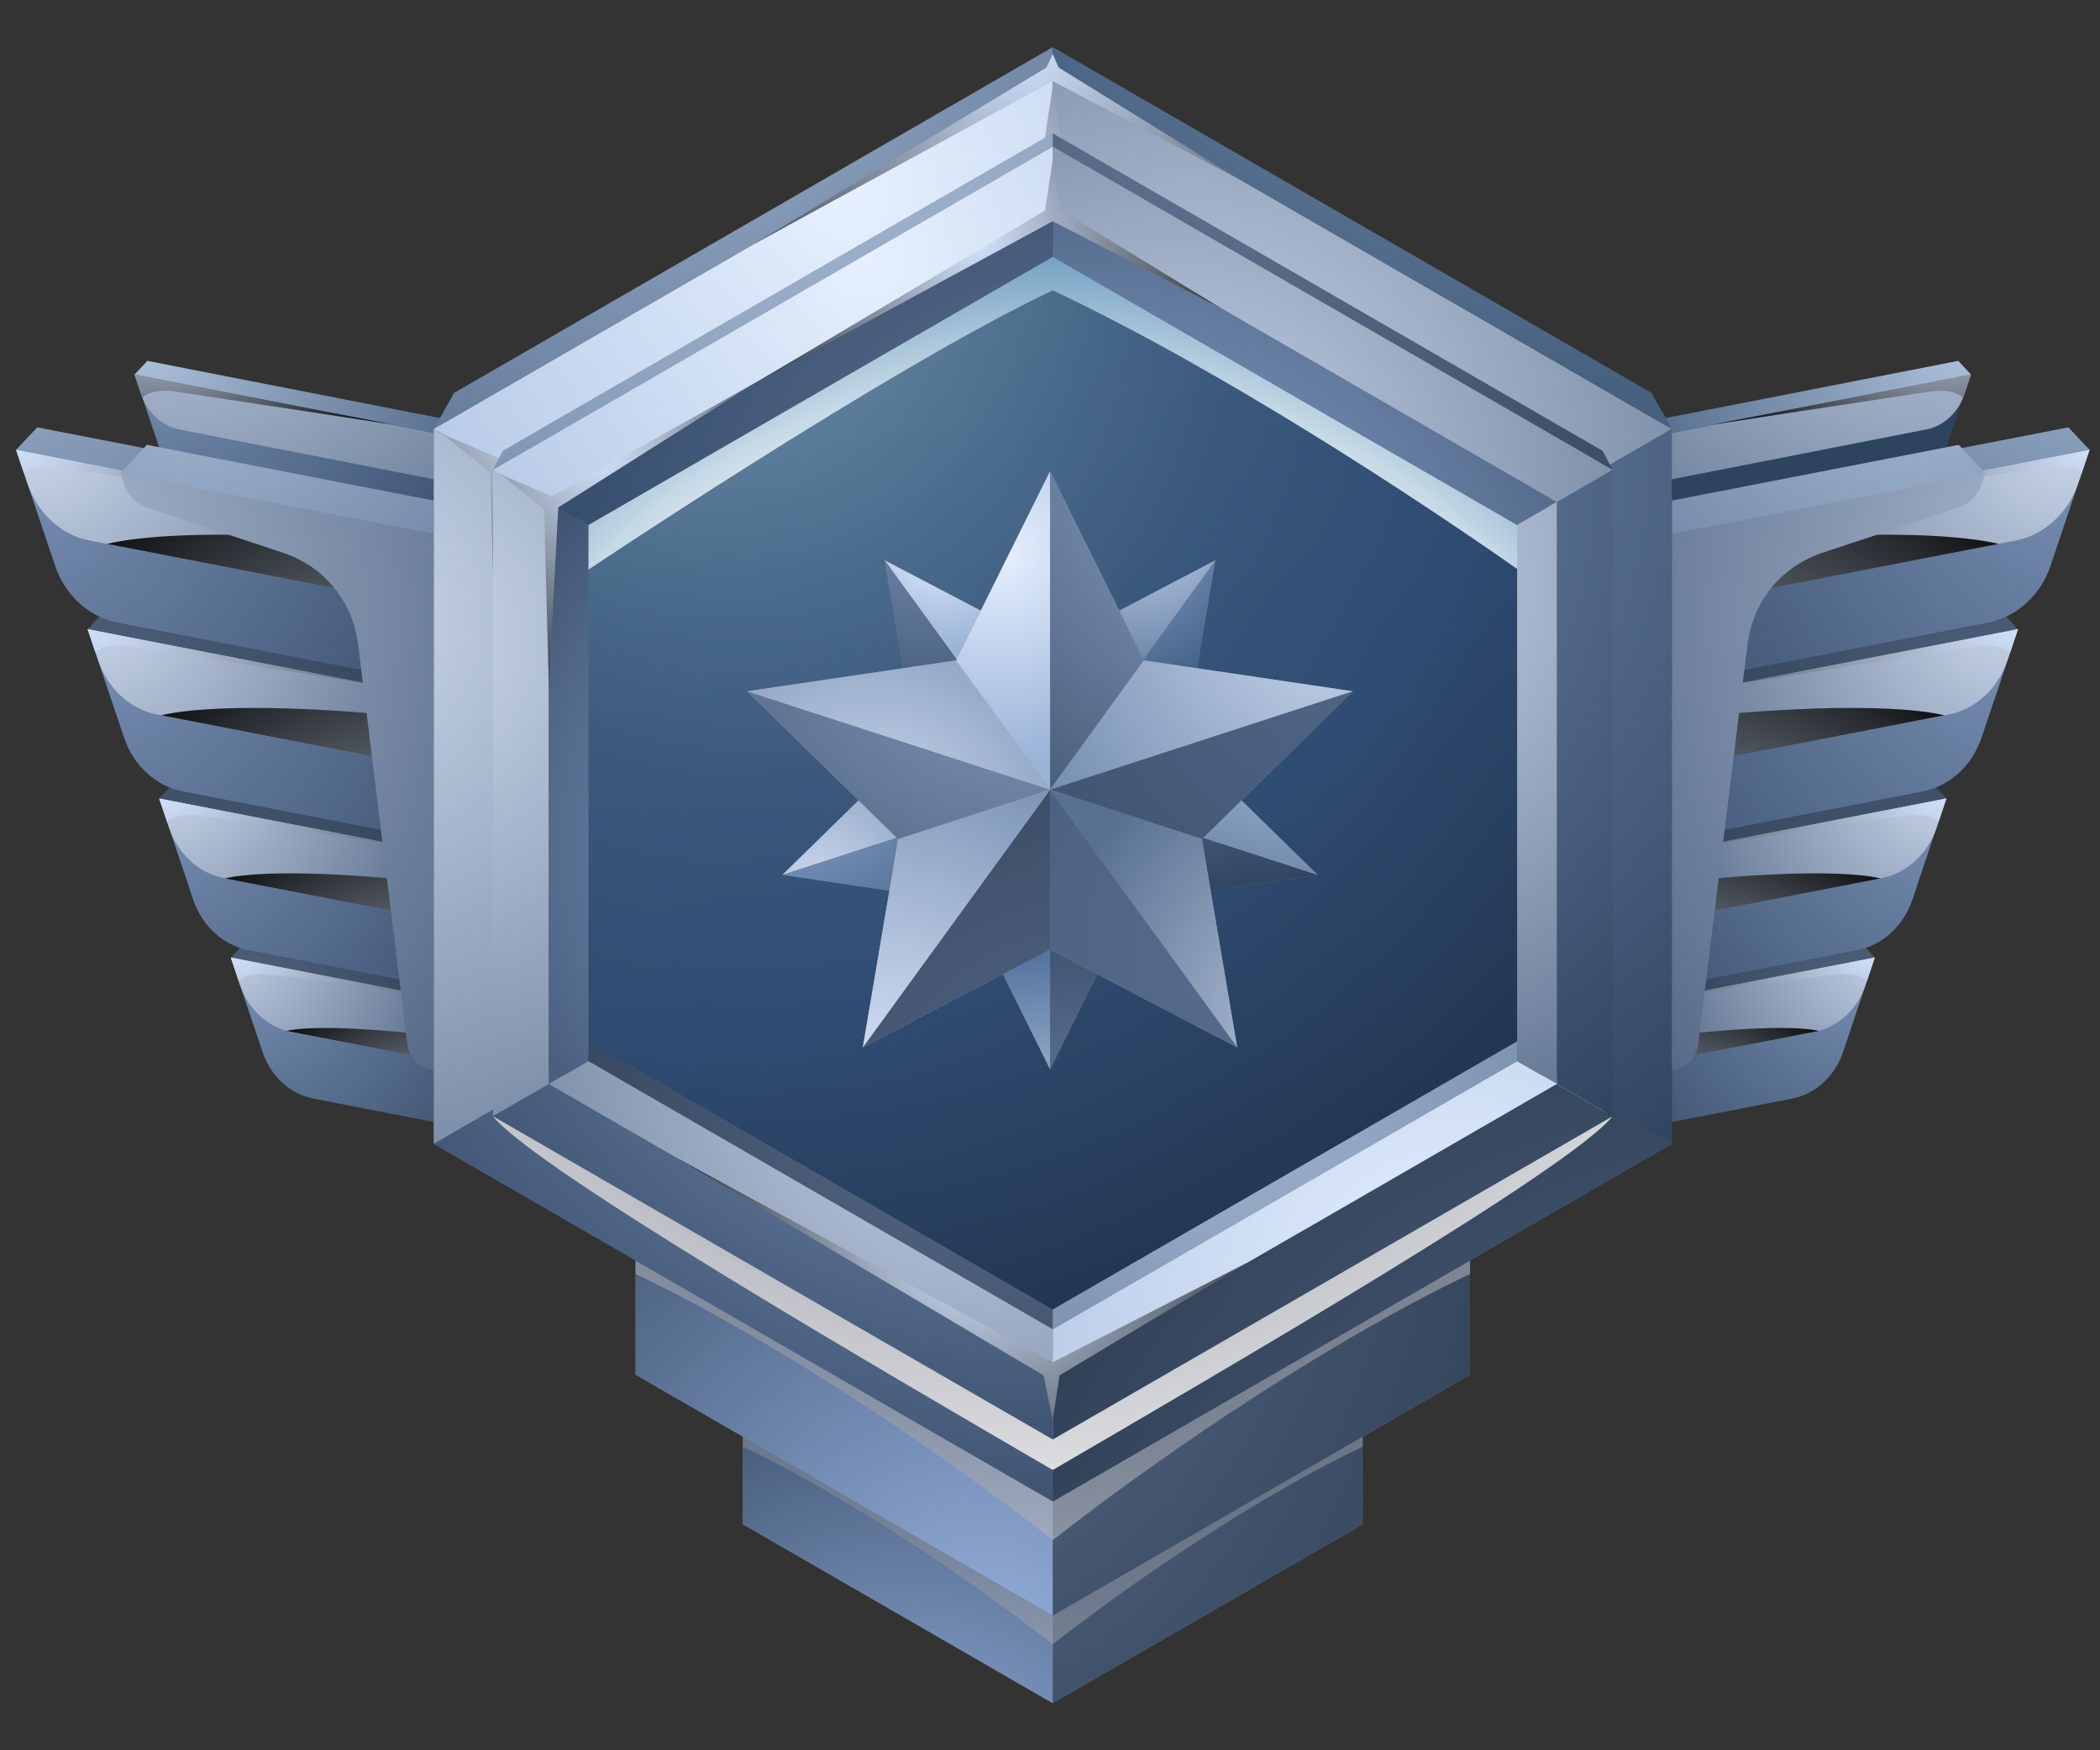 <svg width="36" height="30" viewBox="0 0 36 30" fill="none" xmlns="http://www.w3.org/2000/svg">
<rect x="0" y="0" width="36" height="30" fill="#333333" stroke="none"/>
<g clip-path="url(#clip0_121331_75169)">
<path fill-rule="evenodd" clip-rule="evenodd" d="M2.308 6.418L7.612 7.454V9.04L3.355 8.208C3.063 8.15 2.813 7.923 2.711 7.616L2.308 6.418Z" fill="url(#paint0_radial_121331_75169)"/>
<path fill-rule="evenodd" clip-rule="evenodd" d="M7.61 7.454L2.306 6.418L2.424 6.769C2.527 7.074 2.777 7.303 3.068 7.36L7.61 8.249V7.456V7.454Z" fill="url(#paint1_radial_121331_75169)"/>
<path fill-rule="evenodd" clip-rule="evenodd" d="M2.308 6.418L2.526 6.185L7.61 7.179V7.454L2.308 6.418Z" fill="url(#paint2_radial_121331_75169)"/>
<path style="mix-blend-mode:screen" fill-rule="evenodd" clip-rule="evenodd" d="M2.442 6.821C2.537 6.713 2.759 6.674 3.019 6.713L6.723 7.275L2.306 6.418L2.442 6.823V6.821Z" fill="url(#paint3_radial_121331_75169)"/>
<path fill-rule="evenodd" clip-rule="evenodd" d="M3.957 16.413L7.436 17.088V19.232L5.371 18.83C4.976 18.753 4.639 18.445 4.501 18.032L3.957 16.413Z" fill="url(#paint4_radial_121331_75169)"/>
<path fill-rule="evenodd" clip-rule="evenodd" d="M7.436 17.088L3.957 16.413L4.116 16.887C4.255 17.3 4.591 17.608 4.986 17.685L7.436 18.16V17.088Z" fill="url(#paint5_radial_121331_75169)"/>
<path fill-rule="evenodd" clip-rule="evenodd" d="M3.957 16.413L4.252 16.098L7.436 16.716V17.088L3.957 16.413Z" fill="url(#paint6_radial_121331_75169)"/>
<path fill-rule="evenodd" clip-rule="evenodd" d="M2.729 13.685C4.153 13.963 6.012 14.323 7.436 14.6V16.903C6.52 16.724 5.166 16.462 4.25 16.283C3.826 16.201 3.463 15.869 3.314 15.425C3.119 14.844 2.924 14.264 2.729 13.684V13.685Z" fill="url(#paint7_radial_121331_75169)"/>
<path fill-rule="evenodd" clip-rule="evenodd" d="M7.436 14.598C6.012 14.322 4.153 13.961 2.729 13.684C2.787 13.853 2.844 14.023 2.9 14.192C3.049 14.636 3.411 14.967 3.836 15.051C4.891 15.256 6.381 15.546 7.436 15.751V14.598Z" fill="url(#paint8_radial_121331_75169)"/>
<path fill-rule="evenodd" clip-rule="evenodd" d="M2.729 13.685C2.836 13.572 2.941 13.459 3.047 13.348C4.365 13.604 6.119 13.944 7.436 14.2V14.6C6.012 14.323 4.153 13.963 2.729 13.685Z" fill="url(#paint9_radial_121331_75169)"/>
<path fill-rule="evenodd" clip-rule="evenodd" d="M1.503 10.784C3.336 11.14 5.604 11.581 7.436 11.937V14.4C6.146 14.149 4.419 13.815 3.129 13.564C2.675 13.476 2.288 13.122 2.128 12.646C1.919 12.025 1.711 11.406 1.502 10.786L1.503 10.784Z" fill="url(#paint10_radial_121331_75169)"/>
<path fill-rule="evenodd" clip-rule="evenodd" d="M7.436 11.937C5.604 11.581 3.336 11.14 1.503 10.784C1.564 10.966 1.624 11.147 1.687 11.329C1.846 11.802 2.233 12.158 2.688 12.246C4.127 12.525 6.001 12.889 7.438 13.169V11.938L7.436 11.937Z" fill="url(#paint11_radial_121331_75169)"/>
<path fill-rule="evenodd" clip-rule="evenodd" d="M1.503 10.784C1.616 10.663 1.729 10.543 1.842 10.422C3.562 10.757 5.717 11.175 7.436 11.509V11.937C5.604 11.581 3.336 11.14 1.503 10.784Z" fill="url(#paint12_radial_121331_75169)"/>
<path fill-rule="evenodd" clip-rule="evenodd" d="M0.276 7.71L7.436 9.101V11.724L2.008 10.67C1.524 10.576 1.111 10.198 0.943 9.693L0.276 7.71Z" fill="url(#paint13_radial_121331_75169)"/>
<path fill-rule="evenodd" clip-rule="evenodd" d="M7.436 9.1L0.276 7.71L0.471 8.288C0.641 8.793 1.052 9.172 1.536 9.265L7.436 10.411V9.1Z" fill="url(#paint14_radial_121331_75169)"/>
<path fill-rule="evenodd" clip-rule="evenodd" d="M0.276 7.71L0.638 7.325L7.436 8.644V9.1L0.276 7.71Z" fill="url(#paint15_radial_121331_75169)"/>
<path style="mix-blend-mode:screen" fill-rule="evenodd" clip-rule="evenodd" d="M7.436 10.411L1.833 9.322C3.099 9.031 5.84 9.19 7.436 9.408V10.411Z" fill="url(#paint16_radial_121331_75169)"/>
<path style="mix-blend-mode:screen" fill-rule="evenodd" clip-rule="evenodd" d="M7.436 13.168L2.762 12.26C3.801 12.02 6.127 12.165 7.436 12.345V13.168Z" fill="url(#paint17_radial_121331_75169)"/>
<path style="mix-blend-mode:screen" fill-rule="evenodd" clip-rule="evenodd" d="M7.436 15.751L3.857 15.056C4.627 14.879 6.466 15.008 7.436 15.141V15.751Z" fill="url(#paint18_radial_121331_75169)"/>
<path style="mix-blend-mode:screen" fill-rule="evenodd" clip-rule="evenodd" d="M7.436 18.16L4.912 17.67C5.424 17.552 6.791 17.667 7.436 17.755V18.16Z" fill="url(#paint19_radial_121331_75169)"/>
<path style="mix-blend-mode:screen" fill-rule="evenodd" clip-rule="evenodd" d="M0.412 8.113C0.507 8.005 0.728 7.965 0.988 8.005L4.693 8.567L0.276 7.71L0.412 8.115V8.113Z" fill="url(#paint20_radial_121331_75169)"/>
<path style="mix-blend-mode:screen" fill-rule="evenodd" clip-rule="evenodd" d="M1.638 11.188C1.733 11.079 1.954 11.04 2.214 11.079L6.353 11.725L1.502 10.783L1.638 11.188Z" fill="url(#paint21_radial_121331_75169)"/>
<path style="mix-blend-mode:screen" fill-rule="evenodd" clip-rule="evenodd" d="M2.865 14.089C2.96 13.981 3.182 13.941 3.442 13.981L6.884 14.492L2.729 13.686L2.865 14.09V14.089Z" fill="url(#paint22_radial_121331_75169)"/>
<path style="mix-blend-mode:screen" fill-rule="evenodd" clip-rule="evenodd" d="M4.093 16.816C4.188 16.708 4.409 16.669 4.67 16.708L7.212 17.044L3.957 16.411L4.093 16.816Z" fill="url(#paint23_radial_121331_75169)"/>
<path fill-rule="evenodd" clip-rule="evenodd" d="M2.062 8.11C2.214 7.947 2.365 7.787 2.518 7.625C4.409 7.992 5.545 8.213 7.436 8.58V9.154C5.394 8.757 4.104 8.506 2.062 8.11Z" fill="url(#paint24_radial_121331_75169)"/>
<path fill-rule="evenodd" clip-rule="evenodd" d="M2.062 8.11L2.128 8.303C2.193 8.5 2.336 8.641 2.532 8.706L4.84 9.47C5.56 9.708 6.046 10.301 6.14 11.053L6.982 17.891C7.01 18.114 7.171 18.288 7.392 18.331L7.438 18.339V9.154L2.064 8.11H2.062Z" fill="url(#paint25_radial_121331_75169)"/>
<path fill-rule="evenodd" clip-rule="evenodd" d="M33.788 6.418L28.484 7.454V9.04L32.741 8.208C33.033 8.15 33.283 7.923 33.385 7.616L33.788 6.418Z" fill="url(#paint26_radial_121331_75169)"/>
<path fill-rule="evenodd" clip-rule="evenodd" d="M28.484 7.454L33.788 6.418L33.67 6.769C33.567 7.074 33.318 7.303 33.026 7.36L28.484 8.249V7.456V7.454Z" fill="url(#paint27_radial_121331_75169)"/>
<path fill-rule="evenodd" clip-rule="evenodd" d="M33.788 6.418L33.57 6.185L28.484 7.179V7.454L33.788 6.418Z" fill="url(#paint28_radial_121331_75169)"/>
<path style="mix-blend-mode:screen" fill-rule="evenodd" clip-rule="evenodd" d="M33.652 6.821C33.557 6.713 33.336 6.674 33.075 6.713L29.371 7.275L33.788 6.418L33.652 6.823V6.821Z" fill="url(#paint29_radial_121331_75169)"/>
<path fill-rule="evenodd" clip-rule="evenodd" d="M32.139 16.413L28.66 17.088V19.232L30.725 18.83C31.12 18.753 31.458 18.445 31.595 18.032L32.139 16.413Z" fill="url(#paint30_radial_121331_75169)"/>
<path fill-rule="evenodd" clip-rule="evenodd" d="M28.66 17.088L32.139 16.413L31.98 16.887C31.841 17.3 31.505 17.608 31.11 17.685L28.66 18.16V17.088Z" fill="url(#paint31_radial_121331_75169)"/>
<path fill-rule="evenodd" clip-rule="evenodd" d="M32.139 16.413L31.844 16.098L28.66 16.716V17.088L32.139 16.413Z" fill="url(#paint32_radial_121331_75169)"/>
<path fill-rule="evenodd" clip-rule="evenodd" d="M33.367 13.685C31.943 13.963 30.084 14.323 28.66 14.6V16.903C29.576 16.724 30.93 16.462 31.846 16.283C32.271 16.201 32.633 15.869 32.782 15.425C32.977 14.844 33.172 14.264 33.367 13.684V13.685Z" fill="url(#paint33_radial_121331_75169)"/>
<path fill-rule="evenodd" clip-rule="evenodd" d="M28.66 14.598C30.084 14.322 31.943 13.961 33.367 13.684C33.31 13.853 33.252 14.023 33.197 14.192C33.047 14.636 32.685 14.967 32.261 15.051C31.205 15.256 29.715 15.546 28.66 15.751V14.598Z" fill="url(#paint34_radial_121331_75169)"/>
<path fill-rule="evenodd" clip-rule="evenodd" d="M33.367 13.685C33.261 13.572 33.156 13.459 33.049 13.348C31.731 13.604 29.978 13.944 28.66 14.2V14.6C30.084 14.323 31.943 13.963 33.367 13.685Z" fill="url(#paint35_radial_121331_75169)"/>
<path fill-rule="evenodd" clip-rule="evenodd" d="M34.593 10.784C32.761 11.14 30.492 11.581 28.66 11.937V14.4C29.951 14.149 31.677 13.815 32.967 13.564C33.421 13.476 33.808 13.122 33.969 12.646C34.177 12.025 34.385 11.406 34.595 10.786L34.593 10.784Z" fill="url(#paint36_radial_121331_75169)"/>
<path fill-rule="evenodd" clip-rule="evenodd" d="M28.66 11.937C30.492 11.581 32.761 11.14 34.593 10.784C34.532 10.966 34.472 11.147 34.41 11.329C34.251 11.802 33.862 12.158 33.408 12.246C31.969 12.525 30.096 12.889 28.658 13.169V11.938L28.66 11.937Z" fill="url(#paint37_radial_121331_75169)"/>
<path fill-rule="evenodd" clip-rule="evenodd" d="M34.593 10.784C34.48 10.663 34.367 10.544 34.254 10.422C32.534 10.757 30.379 11.175 28.66 11.509V11.937C30.492 11.581 32.761 11.14 34.593 10.784Z" fill="url(#paint38_radial_121331_75169)"/>
<path fill-rule="evenodd" clip-rule="evenodd" d="M35.821 7.71L28.66 9.101V11.724L34.088 10.67C34.572 10.576 34.985 10.198 35.154 9.693L35.819 7.711L35.821 7.71Z" fill="url(#paint39_radial_121331_75169)"/>
<path fill-rule="evenodd" clip-rule="evenodd" d="M28.66 9.099L35.821 7.708L35.626 8.287C35.455 8.791 35.044 9.17 34.56 9.263L28.66 10.409V9.098V9.099Z" fill="url(#paint40_radial_121331_75169)"/>
<path fill-rule="evenodd" clip-rule="evenodd" d="M35.821 7.71L35.458 7.325L28.66 8.644V9.1L35.821 7.71Z" fill="url(#paint41_radial_121331_75169)"/>
<path style="mix-blend-mode:screen" fill-rule="evenodd" clip-rule="evenodd" d="M28.66 10.411L34.264 9.322C32.997 9.031 30.256 9.19 28.66 9.408V10.411Z" fill="url(#paint42_radial_121331_75169)"/>
<path style="mix-blend-mode:screen" fill-rule="evenodd" clip-rule="evenodd" d="M28.66 13.168L33.334 12.26C32.295 12.02 29.969 12.165 28.66 12.345V13.168Z" fill="url(#paint43_radial_121331_75169)"/>
<path style="mix-blend-mode:screen" fill-rule="evenodd" clip-rule="evenodd" d="M28.66 15.751L32.239 15.056C31.469 14.879 29.63 15.008 28.66 15.141V15.751Z" fill="url(#paint44_radial_121331_75169)"/>
<path style="mix-blend-mode:screen" fill-rule="evenodd" clip-rule="evenodd" d="M28.66 18.16L31.184 17.67C30.672 17.552 29.306 17.667 28.66 17.755V18.16Z" fill="url(#paint45_radial_121331_75169)"/>
<path style="mix-blend-mode:screen" fill-rule="evenodd" clip-rule="evenodd" d="M35.685 8.113C35.59 8.005 35.368 7.965 35.108 8.005L31.404 8.567L35.821 7.71L35.685 8.115V8.113Z" fill="url(#paint46_radial_121331_75169)"/>
<path style="mix-blend-mode:screen" fill-rule="evenodd" clip-rule="evenodd" d="M34.457 11.188C34.362 11.079 34.141 11.04 33.88 11.079L29.742 11.725L34.593 10.783L34.457 11.188Z" fill="url(#paint47_radial_121331_75169)"/>
<path style="mix-blend-mode:screen" fill-rule="evenodd" clip-rule="evenodd" d="M33.231 14.089C33.136 13.981 32.915 13.941 32.654 13.981L29.212 14.492L33.367 13.685L33.231 14.09V14.089Z" fill="url(#paint48_radial_121331_75169)"/>
<path style="mix-blend-mode:screen" fill-rule="evenodd" clip-rule="evenodd" d="M32.003 16.816C31.908 16.708 31.687 16.669 31.427 16.708L28.884 17.044L32.139 16.411L32.003 16.816Z" fill="url(#paint49_radial_121331_75169)"/>
<path fill-rule="evenodd" clip-rule="evenodd" d="M34.034 8.11C33.882 7.947 33.731 7.787 33.578 7.625C31.687 7.992 30.551 8.213 28.66 8.58V9.154C30.702 8.757 31.992 8.506 34.034 8.11Z" fill="url(#paint50_radial_121331_75169)"/>
<path fill-rule="evenodd" clip-rule="evenodd" d="M34.034 8.11L33.969 8.303C33.903 8.5 33.76 8.641 33.564 8.706L31.256 9.47C30.537 9.708 30.05 10.301 29.956 11.053L29.114 17.891C29.086 18.114 28.925 18.288 28.704 18.331L28.658 18.339V9.154L34.032 8.11H34.034Z" fill="url(#paint51_radial_121331_75169)"/>
<path fill-rule="evenodd" clip-rule="evenodd" d="M23.359 24.274V26.126L18.047 29.192L12.735 26.126V24.274L18.047 27.34L23.359 24.274Z" fill="#808080"/>
<path fill-rule="evenodd" clip-rule="evenodd" d="M18.047 27.34V29.192L12.735 26.126V24.274L18.047 27.34Z" fill="url(#paint52_radial_121331_75169)"/>
<path fill-rule="evenodd" clip-rule="evenodd" d="M18.047 27.34V29.192L23.359 26.126V24.274L18.047 27.34Z" fill="url(#paint53_radial_121331_75169)"/>
<path style="mix-blend-mode:multiply" opacity="0.5" fill-rule="evenodd" clip-rule="evenodd" d="M12.735 24.796C14.397 25.584 16.533 26.994 18.047 28.184C19.562 26.994 21.697 25.584 23.359 24.796V24.624L18.047 27.691L12.735 24.624V24.796Z" fill="url(#paint54_radial_121331_75169)"/>
<path fill-rule="evenodd" clip-rule="evenodd" d="M25.2 21.068V23.562L18.047 27.691L10.896 23.562V21.068L18.047 25.196L25.2 21.068Z" fill="#808080"/>
<path fill-rule="evenodd" clip-rule="evenodd" d="M18.047 25.196V27.691L10.896 23.562V21.068L18.047 25.196Z" fill="url(#paint55_radial_121331_75169)"/>
<path fill-rule="evenodd" clip-rule="evenodd" d="M18.047 25.196V27.691L25.2 23.562V21.067L18.047 25.196Z" fill="url(#paint56_radial_121331_75169)"/>
<path style="mix-blend-mode:multiply" opacity="0.65" fill-rule="evenodd" clip-rule="evenodd" d="M10.896 21.836C13.135 22.897 16.01 24.795 18.049 26.398C20.088 24.796 22.962 22.897 25.201 21.836V21.604L18.049 25.732L10.896 21.604V21.836Z" fill="url(#paint57_radial_121331_75169)"/>
<path fill-rule="evenodd" clip-rule="evenodd" d="M17.909 4.269L26.127 9.014V18.503L17.909 23.247L9.692 18.503V9.014L17.909 4.269Z" fill="url(#paint58_radial_121331_75169)"/>
<path opacity="0.8" fill-rule="evenodd" clip-rule="evenodd" d="M17.91 4.269L26.128 9.013V18.504L17.91 23.249L9.692 18.504V9.013L17.91 4.269Z" fill="url(#paint59_radial_121331_75169)"/>
<path fill-rule="evenodd" clip-rule="evenodd" d="M10.088 17.85V18.188L18.047 22.784V22.446L10.088 17.85Z" fill="url(#paint60_radial_121331_75169)"/>
<path fill-rule="evenodd" clip-rule="evenodd" d="M26.008 17.85V18.188L18.047 22.784V22.446L26.008 17.85Z" fill="url(#paint61_radial_121331_75169)"/>
<path style="mix-blend-mode:multiply" fill-rule="evenodd" clip-rule="evenodd" d="M9.831 9.934V9.144L18.047 4.399L26.267 9.144V9.934C24.221 8.486 20.869 6.306 18.047 4.977C15.225 6.306 9.831 9.934 9.831 9.934Z" fill="url(#paint62_radial_121331_75169)"/>
<path fill-rule="evenodd" clip-rule="evenodd" d="M7.436 7.352L7.785 6.734L18.047 0.808V1.227L7.436 7.352Z" fill="url(#paint63_radial_121331_75169)"/>
<path fill-rule="evenodd" clip-rule="evenodd" d="M28.66 7.352L28.311 6.734L18.047 0.808V1.227L28.66 7.352Z" fill="url(#paint64_radial_121331_75169)"/>
<path fill-rule="evenodd" clip-rule="evenodd" d="M18.047 1.227L23.353 4.291L28.658 7.354V19.607L23.353 22.671L18.047 25.734L12.742 22.671L7.436 19.607V7.354L12.742 4.291L18.047 1.227ZM18.047 3.671L22.296 6.123L26.544 8.575V18.384L22.296 20.837L18.047 23.288L13.799 20.837L9.552 18.384V8.575L13.799 6.123L18.047 3.671Z" fill="#485F72"/>
<path fill-rule="evenodd" clip-rule="evenodd" d="M13.271 5.207C14.863 4.287 16.456 3.368 18.047 2.448V1.226L12.742 4.289L7.436 7.352L8.495 7.964C10.087 7.044 11.68 6.125 13.271 5.205V5.207Z" fill="url(#paint65_radial_121331_75169)"/>
<path fill-rule="evenodd" clip-rule="evenodd" d="M18.047 2.448C16.456 3.368 14.863 4.287 13.271 5.207C11.68 6.126 10.087 7.046 8.495 7.965L9.554 8.577L13.801 6.125L18.049 3.673V2.45L18.047 2.448Z" fill="url(#paint66_radial_121331_75169)"/>
<path fill-rule="evenodd" clip-rule="evenodd" d="M18.047 2.448C19.639 3.368 21.232 4.287 22.823 5.207C24.415 6.126 26.008 7.046 27.599 7.965L28.658 7.354L23.353 4.291L18.047 1.227V2.45V2.448Z" fill="url(#paint67_radial_121331_75169)"/>
<path fill-rule="evenodd" clip-rule="evenodd" d="M22.825 5.207C21.233 4.287 19.64 3.368 18.049 2.448V3.671L22.297 6.123L26.546 8.575L27.604 7.964C26.013 7.044 24.42 6.125 22.828 5.205L22.825 5.207Z" fill="url(#paint68_radial_121331_75169)"/>
<path fill-rule="evenodd" clip-rule="evenodd" d="M26.542 8.575V18.384L27.601 18.996V7.964L26.542 8.575Z" fill="url(#paint69_radial_121331_75169)"/>
<path fill-rule="evenodd" clip-rule="evenodd" d="M27.601 7.964V18.994L28.66 19.606V7.354L27.601 7.965V7.964Z" fill="url(#paint70_radial_121331_75169)"/>
<path fill-rule="evenodd" clip-rule="evenodd" d="M8.495 13.481V7.965L7.436 7.354V19.607L8.495 18.996V13.481Z" fill="url(#paint71_radial_121331_75169)"/>
<path fill-rule="evenodd" clip-rule="evenodd" d="M8.495 7.964V18.994L9.554 18.383V8.573L8.495 7.962V7.964Z" fill="url(#paint72_radial_121331_75169)"/>
<path fill-rule="evenodd" clip-rule="evenodd" d="M13.801 20.837L9.554 18.385L8.495 18.996C10.087 19.915 11.68 20.835 13.271 21.754C14.863 22.674 16.456 23.593 18.047 24.513V23.29L13.799 20.838L13.801 20.837Z" fill="url(#paint73_radial_121331_75169)"/>
<path fill-rule="evenodd" clip-rule="evenodd" d="M13.271 21.753C11.68 20.833 10.087 19.914 8.495 18.994L7.436 19.606L12.742 22.669L18.047 25.732V24.51C16.456 23.59 14.863 22.671 13.271 21.751V21.753Z" fill="url(#paint74_radial_121331_75169)"/>
<path fill-rule="evenodd" clip-rule="evenodd" d="M22.296 20.837L18.047 23.288V24.511C19.639 23.592 21.232 22.672 22.823 21.753C24.415 20.833 26.008 19.914 27.6 18.994L26.541 18.383L22.293 20.835L22.296 20.837Z" fill="url(#paint75_radial_121331_75169)"/>
<path fill-rule="evenodd" clip-rule="evenodd" d="M22.825 21.753C21.233 22.672 19.64 23.592 18.049 24.511V25.734L23.354 22.671L28.66 19.607L27.601 18.996C26.01 19.915 24.416 20.835 22.825 21.754V21.753Z" fill="url(#paint76_radial_121331_75169)"/>
<path style="mix-blend-mode:screen" fill-rule="evenodd" clip-rule="evenodd" d="M12.548 5.623L17.9 2.442L18.047 1.478L18.198 2.429L21.247 4.296L18.047 2.643L12.548 5.623Z" fill="url(#paint77_radial_121331_75169)"/>
<path style="mix-blend-mode:screen" fill-rule="evenodd" clip-rule="evenodd" d="M12.383 5.72L8.553 7.854L7.586 7.439L8.405 8.105L8.495 11.435L8.674 8.067L12.383 5.72Z" fill="url(#paint78_radial_121331_75169)"/>
<path style="mix-blend-mode:multiply" fill-rule="evenodd" clip-rule="evenodd" d="M8.451 19.134C9.2 20.056 15.136 23.497 18.047 25.196C20.958 23.497 26.895 20.056 27.643 19.134L18.047 23.569L8.451 19.134Z" fill="url(#paint79_radial_121331_75169)"/>
<path fill-rule="evenodd" clip-rule="evenodd" d="M18.047 2.286L27.304 7.629V8.262L18.047 2.917L8.792 8.262V7.629L18.047 2.286Z" fill="#999999"/>
<path fill-rule="evenodd" clip-rule="evenodd" d="M10.088 17.85V18.188L18.047 22.784V22.446L10.088 17.85Z" fill="url(#paint80_radial_121331_75169)"/>
<path fill-rule="evenodd" clip-rule="evenodd" d="M26.008 17.85V18.188L18.047 22.784V22.446L26.008 17.85Z" fill="url(#paint81_radial_121331_75169)"/>
<path style="mix-blend-mode:screen" fill-rule="evenodd" clip-rule="evenodd" d="M12.907 4.194L17.939 1.158L18.047 0.926L18.149 1.158L21.238 3.07L18.047 1.391L12.907 4.194Z" fill="url(#paint82_radial_121331_75169)"/>
<path fill-rule="evenodd" clip-rule="evenodd" d="M13.728 6.111C15.167 5.28 16.608 4.45 18.049 3.617V2.512L13.25 5.282L8.452 8.052L9.41 8.604C10.85 7.773 12.289 6.942 13.73 6.11L13.728 6.111Z" fill="url(#paint83_radial_121331_75169)"/>
<path fill-rule="evenodd" clip-rule="evenodd" d="M18.047 3.617C16.608 4.448 15.167 5.279 13.727 6.112C12.286 6.943 10.847 7.773 9.406 8.606L10.086 8.998L18.046 4.402V3.617H18.047Z" fill="url(#paint84_radial_121331_75169)"/>
<path fill-rule="evenodd" clip-rule="evenodd" d="M18.047 3.617C19.488 4.448 20.927 5.279 22.367 6.111C23.807 6.942 25.247 7.773 26.688 8.606L27.645 8.054L22.848 5.284L18.049 2.514V3.619L18.047 3.617Z" fill="url(#paint85_radial_121331_75169)"/>
<path fill-rule="evenodd" clip-rule="evenodd" d="M22.367 6.112C20.927 5.281 19.488 4.45 18.047 3.617V4.402L26.008 8.998L26.688 8.606C25.247 7.775 23.808 6.944 22.367 6.112Z" fill="url(#paint86_radial_121331_75169)"/>
<path fill-rule="evenodd" clip-rule="evenodd" d="M26.008 18.188L26.688 18.579V8.603L26.008 8.995V18.186V18.188Z" fill="url(#paint87_radial_121331_75169)"/>
<path fill-rule="evenodd" clip-rule="evenodd" d="M26.688 8.605V18.581L27.645 19.134V8.052L26.688 8.605Z" fill="url(#paint88_radial_121331_75169)"/>
<path fill-rule="evenodd" clip-rule="evenodd" d="M9.408 13.594V8.606L8.451 8.054V19.135L9.408 18.583V13.595V13.594Z" fill="url(#paint89_radial_121331_75169)"/>
<path fill-rule="evenodd" clip-rule="evenodd" d="M9.408 8.605V18.581L10.088 18.189V8.998L9.408 8.606V8.605Z" fill="url(#paint90_radial_121331_75169)"/>
<path fill-rule="evenodd" clip-rule="evenodd" d="M10.088 18.188L9.408 18.579C10.849 19.41 12.288 20.241 13.728 21.074C15.167 21.905 16.608 22.736 18.049 23.569V22.784L10.088 18.188Z" fill="url(#paint91_radial_121331_75169)"/>
<path fill-rule="evenodd" clip-rule="evenodd" d="M13.728 21.074C12.288 20.243 10.849 19.412 9.408 18.579L8.451 19.132L13.248 21.902L18.047 24.672V23.567C16.608 22.736 15.167 21.905 13.727 21.072L13.728 21.074Z" fill="url(#paint92_radial_121331_75169)"/>
<path fill-rule="evenodd" clip-rule="evenodd" d="M18.047 22.784V23.569C19.488 22.738 20.927 21.907 22.367 21.074C23.807 20.243 25.247 19.412 26.688 18.579L26.008 18.188L18.047 22.784Z" fill="url(#paint93_radial_121331_75169)"/>
<path fill-rule="evenodd" clip-rule="evenodd" d="M22.367 21.074C20.927 21.905 19.488 22.736 18.047 23.569V24.673L22.846 21.904L27.643 19.134L26.686 18.581C25.246 19.412 23.807 20.243 22.366 21.076L22.367 21.074Z" fill="url(#paint94_radial_121331_75169)"/>
<path style="mix-blend-mode:screen" fill-rule="evenodd" clip-rule="evenodd" d="M13.074 6.489L17.914 3.61L18.047 2.738L18.183 3.599L20.94 5.287L18.047 3.792L13.074 6.489Z" fill="url(#paint95_radial_121331_75169)"/>
<path style="mix-blend-mode:screen" fill-rule="evenodd" clip-rule="evenodd" d="M11.568 19.828L17.891 23.575L18.047 24.332L18.165 23.573L21.417 21.623L18.047 23.349L11.568 19.828Z" fill="url(#paint96_radial_121331_75169)"/>
<path style="mix-blend-mode:screen" fill-rule="evenodd" clip-rule="evenodd" d="M12.924 6.575L9.46 8.504L8.587 8.131L9.328 8.732L9.408 11.743L9.57 8.698L12.924 6.575Z" fill="url(#paint97_radial_121331_75169)"/>
<path fill-rule="evenodd" clip-rule="evenodd" d="M8.451 8.052L8.621 7.728L18.047 2.286V2.512L8.451 8.052Z" fill="url(#paint98_radial_121331_75169)"/>
<path fill-rule="evenodd" clip-rule="evenodd" d="M27.644 8.052L27.475 7.728L18.047 2.286V2.512L27.644 8.052Z" fill="url(#paint99_radial_121331_75169)"/>
<path fill-rule="evenodd" clip-rule="evenodd" d="M20.206 14.254L22.395 12.107L22.198 12.171L20.107 14.222L20.206 14.254Z" fill="#999999"/>
<path fill-rule="evenodd" clip-rule="evenodd" d="M18.002 18.328L19.424 15.463L22.587 14.995L20.302 12.759L20.834 9.604L18.002 11.087L15.166 9.604L15.698 12.759L13.413 14.995L16.579 15.463L18.002 18.328Z" fill="#7C7C7C"/>
<path fill-rule="evenodd" clip-rule="evenodd" d="M18.002 13.506L13.413 14.995L15.698 12.759L18.002 13.506Z" fill="url(#paint100_radial_121331_75169)"/>
<path fill-rule="evenodd" clip-rule="evenodd" d="M13.413 14.995L18.002 13.506L16.579 15.463L13.413 14.995Z" fill="url(#paint101_radial_121331_75169)"/>
<path fill-rule="evenodd" clip-rule="evenodd" d="M16.579 15.463L18.002 13.506V18.328L16.579 15.463Z" fill="url(#paint102_radial_121331_75169)"/>
<path fill-rule="evenodd" clip-rule="evenodd" d="M18.002 18.328V13.506L19.424 15.463L18.002 18.328Z" fill="url(#paint103_radial_121331_75169)"/>
<path fill-rule="evenodd" clip-rule="evenodd" d="M19.424 15.463L18.002 13.506L22.587 14.995L19.424 15.463Z" fill="url(#paint104_radial_121331_75169)"/>
<path fill-rule="evenodd" clip-rule="evenodd" d="M22.587 14.995L18.002 13.506L20.302 12.759L22.587 14.995Z" fill="url(#paint105_radial_121331_75169)"/>
<path fill-rule="evenodd" clip-rule="evenodd" d="M20.302 12.759L18.002 13.506L20.834 9.604L20.302 12.759Z" fill="url(#paint106_radial_121331_75169)"/>
<path fill-rule="evenodd" clip-rule="evenodd" d="M20.834 9.604L18.002 13.506V11.087L20.834 9.604Z" fill="url(#paint107_radial_121331_75169)"/>
<path fill-rule="evenodd" clip-rule="evenodd" d="M18.001 11.087V13.506L15.166 9.604L18.001 11.087Z" fill="url(#paint108_radial_121331_75169)"/>
<path fill-rule="evenodd" clip-rule="evenodd" d="M15.166 9.604L18.001 13.506L15.698 12.759L15.166 9.604Z" fill="url(#paint109_radial_121331_75169)"/>
<path fill-rule="evenodd" clip-rule="evenodd" d="M18.001 8.077L19.61 11.319L23.192 11.849L20.604 14.382L21.209 17.953L18.001 16.275L14.791 17.953L15.396 14.382L12.808 11.849L16.39 11.319L18.001 8.077Z" fill="#999999"/>
<path fill-rule="evenodd" clip-rule="evenodd" d="M18.002 13.535L12.808 11.849L15.396 14.382L18.002 13.535Z" fill="url(#paint110_radial_121331_75169)"/>
<path fill-rule="evenodd" clip-rule="evenodd" d="M12.808 11.849L18.002 13.535L16.39 11.319L12.808 11.849Z" fill="url(#paint111_radial_121331_75169)"/>
<path fill-rule="evenodd" clip-rule="evenodd" d="M16.39 11.319L18.002 13.535V8.077L16.39 11.319Z" fill="url(#paint112_radial_121331_75169)"/>
<path fill-rule="evenodd" clip-rule="evenodd" d="M18.002 8.077V13.535L19.61 11.319L18.002 8.077Z" fill="url(#paint113_radial_121331_75169)"/>
<path fill-rule="evenodd" clip-rule="evenodd" d="M19.61 11.319L18.002 13.535L23.192 11.849L19.61 11.319Z" fill="url(#paint114_radial_121331_75169)"/>
<path fill-rule="evenodd" clip-rule="evenodd" d="M23.192 11.849L18.002 13.535L20.604 14.382L23.192 11.849Z" fill="url(#paint115_radial_121331_75169)"/>
<path fill-rule="evenodd" clip-rule="evenodd" d="M20.604 14.382L18.002 13.535L21.209 17.953L20.604 14.382Z" fill="url(#paint116_radial_121331_75169)"/>
<path fill-rule="evenodd" clip-rule="evenodd" d="M21.209 17.953L18.002 13.535V16.275L21.209 17.953Z" fill="url(#paint117_radial_121331_75169)"/>
<path fill-rule="evenodd" clip-rule="evenodd" d="M18.002 16.275V13.535L14.791 17.953L18.002 16.275Z" fill="url(#paint118_radial_121331_75169)"/>
<path fill-rule="evenodd" clip-rule="evenodd" d="M14.791 17.953L18.002 13.535L15.396 14.382L14.791 17.953Z" fill="url(#paint119_radial_121331_75169)"/>
</g>
<defs>
<radialGradient id="paint0_radial_121331_75169" cx="0" cy="0" r="1" gradientUnits="userSpaceOnUse" gradientTransform="translate(2.367 5.562) scale(7.972 7.972)">
<stop stop-color="#7B92B8"/>
<stop offset="1" stop-color="#2E435E"/>
</radialGradient>
<radialGradient id="paint1_radial_121331_75169" cx="0" cy="0" r="1" gradientUnits="userSpaceOnUse" gradientTransform="translate(2.727 3.053) scale(10.308 10.308)">
<stop stop-color="#CCD8EB"/>
<stop offset="1" stop-color="#4D6280"/>
</radialGradient>
<radialGradient id="paint2_radial_121331_75169" cx="0" cy="0" r="1" gradientUnits="userSpaceOnUse" gradientTransform="translate(2.557 6.121) scale(6.322 6.322)">
<stop stop-color="#ABBED9"/>
<stop offset="1" stop-color="#476080"/>
</radialGradient>
<radialGradient id="paint3_radial_121331_75169" cx="0" cy="0" r="1" gradientUnits="userSpaceOnUse" gradientTransform="translate(2.657 4.799) scale(4.643 4.643)">
<stop stop-color="#D4E5FF"/>
<stop offset="1"/>
</radialGradient>
<radialGradient id="paint4_radial_121331_75169" cx="0" cy="0" r="1" gradientUnits="userSpaceOnUse" gradientTransform="translate(3.952 16.378) scale(6.281 6.281)">
<stop stop-color="#7B92B8"/>
<stop offset="1" stop-color="#2E435E"/>
</radialGradient>
<radialGradient id="paint5_radial_121331_75169" cx="0" cy="0" r="1" gradientUnits="userSpaceOnUse" gradientTransform="translate(3.734 16.116) scale(4.563 4.563)">
<stop stop-color="#CCD8EB"/>
<stop offset="1" stop-color="#4D6280"/>
</radialGradient>
<radialGradient id="paint6_radial_121331_75169" cx="0" cy="0" r="1" gradientUnits="userSpaceOnUse" gradientTransform="translate(3.752 18.349) scale(4.324 4.324)">
<stop stop-color="#637694"/>
<stop offset="1" stop-color="#2D3E54"/>
</radialGradient>
<radialGradient id="paint7_radial_121331_75169" cx="0" cy="0" r="1" gradientUnits="userSpaceOnUse" gradientTransform="translate(2.665 13.497) scale(7.771 7.771)">
<stop stop-color="#7B92B8"/>
<stop offset="1" stop-color="#2E435E"/>
</radialGradient>
<radialGradient id="paint8_radial_121331_75169" cx="0" cy="0" r="1" gradientUnits="userSpaceOnUse" gradientTransform="translate(2.841 13.325) scale(5.419 5.419)">
<stop stop-color="#CCD8EB"/>
<stop offset="1" stop-color="#4D6280"/>
</radialGradient>
<radialGradient id="paint9_radial_121331_75169" cx="0" cy="0" r="1" gradientUnits="userSpaceOnUse" gradientTransform="translate(2.77 17.572) scale(6.063 6.063)">
<stop stop-color="#637694"/>
<stop offset="1" stop-color="#2D3E54"/>
</radialGradient>
<radialGradient id="paint10_radial_121331_75169" cx="0" cy="0" r="1" gradientUnits="userSpaceOnUse" gradientTransform="translate(1.415 10.604) scale(9.886 9.887)">
<stop stop-color="#7B92B8"/>
<stop offset="1" stop-color="#2E435E"/>
</radialGradient>
<radialGradient id="paint11_radial_121331_75169" cx="0" cy="0" r="1" gradientUnits="userSpaceOnUse" gradientTransform="translate(1.69 10.393) scale(7.154 7.154)">
<stop stop-color="#CCD8EB"/>
<stop offset="1" stop-color="#4D6280"/>
</radialGradient>
<radialGradient id="paint12_radial_121331_75169" cx="0" cy="0" r="1" gradientUnits="userSpaceOnUse" gradientTransform="translate(0.694 14.379) scale(7.667 7.667)">
<stop stop-color="#637694"/>
<stop offset="1" stop-color="#2D3E54"/>
</radialGradient>
<radialGradient id="paint13_radial_121331_75169" cx="0" cy="0" r="1" gradientUnits="userSpaceOnUse" gradientTransform="translate(0.198 7.669) scale(10.324 10.324)">
<stop stop-color="#7B92B8"/>
<stop offset="1" stop-color="#2E435E"/>
</radialGradient>
<radialGradient id="paint14_radial_121331_75169" cx="0" cy="0" r="1" gradientUnits="userSpaceOnUse" gradientTransform="translate(0.605 7.418) scale(7.92 7.92)">
<stop stop-color="#CCD8EB"/>
<stop offset="1" stop-color="#4D6280"/>
</radialGradient>
<radialGradient id="paint15_radial_121331_75169" cx="0" cy="0" r="1" gradientUnits="userSpaceOnUse" gradientTransform="translate(-0.211 4.06) scale(9.875 9.875)">
<stop stop-color="#ABBED9"/>
<stop offset="1" stop-color="#476080"/>
</radialGradient>
<radialGradient id="paint16_radial_121331_75169" cx="0" cy="0" r="1" gradientUnits="userSpaceOnUse" gradientTransform="translate(7.497 15.793) scale(9.31 9.31)">
<stop stop-color="#D4E5FF"/>
<stop offset="1"/>
</radialGradient>
<radialGradient id="paint17_radial_121331_75169" cx="0" cy="0" r="1" gradientUnits="userSpaceOnUse" gradientTransform="translate(7.487 17.626) scale(7.712 7.712)">
<stop stop-color="#D4E5FF"/>
<stop offset="1"/>
</radialGradient>
<radialGradient id="paint18_radial_121331_75169" cx="0" cy="0" r="1" gradientUnits="userSpaceOnUse" gradientTransform="translate(7.476 19.124) scale(5.835 5.835)">
<stop stop-color="#D4E5FF"/>
<stop offset="1"/>
</radialGradient>
<radialGradient id="paint19_radial_121331_75169" cx="0" cy="0" r="1" gradientUnits="userSpaceOnUse" gradientTransform="translate(7.464 20.492) scale(4.034 4.034)">
<stop stop-color="#D4E5FF"/>
<stop offset="1"/>
</radialGradient>
<radialGradient id="paint20_radial_121331_75169" cx="0" cy="0" r="1" gradientUnits="userSpaceOnUse" gradientTransform="translate(0.385 7.459) scale(8.479 8.479)">
<stop stop-color="#D4E5FF"/>
<stop offset="1"/>
</radialGradient>
<radialGradient id="paint21_radial_121331_75169" cx="0" cy="0" r="1" gradientUnits="userSpaceOnUse" gradientTransform="translate(1.623 10.509) scale(9.314 9.315)">
<stop stop-color="#D4E5FF"/>
<stop offset="1"/>
</radialGradient>
<radialGradient id="paint22_radial_121331_75169" cx="0" cy="0" r="1" gradientUnits="userSpaceOnUse" gradientTransform="translate(2.832 13.45) scale(7.977 7.977)">
<stop stop-color="#D4E5FF"/>
<stop offset="1"/>
</radialGradient>
<radialGradient id="paint23_radial_121331_75169" cx="0" cy="0" r="1" gradientUnits="userSpaceOnUse" gradientTransform="translate(4.037 16.228) scale(6.25 6.25)">
<stop stop-color="#D4E5FF"/>
<stop offset="1"/>
</radialGradient>
<radialGradient id="paint24_radial_121331_75169" cx="0" cy="0" r="1" gradientUnits="userSpaceOnUse" gradientTransform="translate(3.103 5.53) scale(10.862 10.862)">
<stop stop-color="#ABBED9"/>
<stop offset="1" stop-color="#476080"/>
</radialGradient>
<radialGradient id="paint25_radial_121331_75169" cx="0" cy="0" r="1" gradientUnits="userSpaceOnUse" gradientTransform="translate(-3.03 10.562) scale(14.12 14.12)">
<stop stop-color="#CCD8EB"/>
<stop offset="1" stop-color="#4D6280"/>
</radialGradient>
<radialGradient id="paint26_radial_121331_75169" cx="0" cy="0" r="1" gradientUnits="userSpaceOnUse" gradientTransform="translate(33.729 -1.292) rotate(-180) scale(7.972 7.972)">
<stop stop-color="#7B92B8"/>
<stop offset="1" stop-color="#2E435E"/>
</radialGradient>
<radialGradient id="paint27_radial_121331_75169" cx="0" cy="0" r="1" gradientUnits="userSpaceOnUse" gradientTransform="translate(33.369 3.053) rotate(180) scale(10.308 10.308)">
<stop stop-color="#CCD8EB"/>
<stop offset="1" stop-color="#4D6280"/>
</radialGradient>
<radialGradient id="paint28_radial_121331_75169" cx="0" cy="0" r="1" gradientUnits="userSpaceOnUse" gradientTransform="translate(33.539 6.121) rotate(-180) scale(6.322 6.322)">
<stop stop-color="#ABBED9"/>
<stop offset="1" stop-color="#476080"/>
</radialGradient>
<radialGradient id="paint29_radial_121331_75169" cx="0" cy="0" r="1" gradientUnits="userSpaceOnUse" gradientTransform="translate(33.439 4.799) rotate(180) scale(4.643 4.643)">
<stop stop-color="#D4E5FF"/>
<stop offset="1"/>
</radialGradient>
<radialGradient id="paint30_radial_121331_75169" cx="0" cy="0" r="1" gradientUnits="userSpaceOnUse" gradientTransform="translate(32.144 16.378) rotate(180) scale(6.281 6.281)">
<stop stop-color="#7B92B8"/>
<stop offset="1" stop-color="#2E435E"/>
</radialGradient>
<radialGradient id="paint31_radial_121331_75169" cx="0" cy="0" r="1" gradientUnits="userSpaceOnUse" gradientTransform="translate(32.362 16.116) rotate(180) scale(4.563 4.563)">
<stop stop-color="#CCD8EB"/>
<stop offset="1" stop-color="#4D6280"/>
</radialGradient>
<radialGradient id="paint32_radial_121331_75169" cx="0" cy="0" r="1" gradientUnits="userSpaceOnUse" gradientTransform="translate(32.344 18.349) rotate(180) scale(4.324 4.324)">
<stop stop-color="#637694"/>
<stop offset="1" stop-color="#2D3E54"/>
</radialGradient>
<radialGradient id="paint33_radial_121331_75169" cx="0" cy="0" r="1" gradientUnits="userSpaceOnUse" gradientTransform="translate(33.431 13.497) rotate(-180) scale(7.771 7.771)">
<stop stop-color="#7B92B8"/>
<stop offset="1" stop-color="#2E435E"/>
</radialGradient>
<radialGradient id="paint34_radial_121331_75169" cx="0" cy="0" r="1" gradientUnits="userSpaceOnUse" gradientTransform="translate(33.256 13.325) rotate(180) scale(5.419 5.419)">
<stop stop-color="#CCD8EB"/>
<stop offset="1" stop-color="#4D6280"/>
</radialGradient>
<radialGradient id="paint35_radial_121331_75169" cx="0" cy="0" r="1" gradientUnits="userSpaceOnUse" gradientTransform="translate(33.326 17.572) rotate(180) scale(6.063 6.063)">
<stop stop-color="#637694"/>
<stop offset="1" stop-color="#2D3E54"/>
</radialGradient>
<radialGradient id="paint36_radial_121331_75169" cx="0" cy="0" r="1" gradientUnits="userSpaceOnUse" gradientTransform="translate(34.681 10.604) rotate(180) scale(9.887 9.887)">
<stop stop-color="#7B92B8"/>
<stop offset="1" stop-color="#2E435E"/>
</radialGradient>
<radialGradient id="paint37_radial_121331_75169" cx="0" cy="0" r="1" gradientUnits="userSpaceOnUse" gradientTransform="translate(34.406 10.393) rotate(-180) scale(7.154 7.154)">
<stop stop-color="#CCD8EB"/>
<stop offset="1" stop-color="#4D6280"/>
</radialGradient>
<radialGradient id="paint38_radial_121331_75169" cx="0" cy="0" r="1" gradientUnits="userSpaceOnUse" gradientTransform="translate(35.403 14.379) rotate(-180) scale(7.667 7.667)">
<stop stop-color="#637694"/>
<stop offset="1" stop-color="#2D3E54"/>
</radialGradient>
<radialGradient id="paint39_radial_121331_75169" cx="0" cy="0" r="1" gradientUnits="userSpaceOnUse" gradientTransform="translate(35.898 7.669) rotate(180) scale(10.324 10.324)">
<stop stop-color="#7B92B8"/>
<stop offset="1" stop-color="#2E435E"/>
</radialGradient>
<radialGradient id="paint40_radial_121331_75169" cx="0" cy="0" r="1" gradientUnits="userSpaceOnUse" gradientTransform="translate(35.491 7.418) rotate(-180) scale(7.92 7.92)">
<stop stop-color="#CCD8EB"/>
<stop offset="1" stop-color="#4D6280"/>
</radialGradient>
<radialGradient id="paint41_radial_121331_75169" cx="0" cy="0" r="1" gradientUnits="userSpaceOnUse" gradientTransform="translate(36.307 4.06) rotate(180) scale(9.875 9.875)">
<stop stop-color="#ABBED9"/>
<stop offset="1" stop-color="#476080"/>
</radialGradient>
<radialGradient id="paint42_radial_121331_75169" cx="0" cy="0" r="1" gradientUnits="userSpaceOnUse" gradientTransform="translate(28.599 15.793) rotate(180) scale(9.31 9.31)">
<stop stop-color="#D4E5FF"/>
<stop offset="1"/>
</radialGradient>
<radialGradient id="paint43_radial_121331_75169" cx="0" cy="0" r="1" gradientUnits="userSpaceOnUse" gradientTransform="translate(28.609 17.626) rotate(180) scale(7.712 7.712)">
<stop stop-color="#D4E5FF"/>
<stop offset="1"/>
</radialGradient>
<radialGradient id="paint44_radial_121331_75169" cx="0" cy="0" r="1" gradientUnits="userSpaceOnUse" gradientTransform="translate(28.62 19.124) rotate(180) scale(5.835 5.835)">
<stop stop-color="#D4E5FF"/>
<stop offset="1"/>
</radialGradient>
<radialGradient id="paint45_radial_121331_75169" cx="0" cy="0" r="1" gradientUnits="userSpaceOnUse" gradientTransform="translate(28.632 20.492) rotate(180) scale(4.034 4.034)">
<stop stop-color="#D4E5FF"/>
<stop offset="1"/>
</radialGradient>
<radialGradient id="paint46_radial_121331_75169" cx="0" cy="0" r="1" gradientUnits="userSpaceOnUse" gradientTransform="translate(35.711 7.459) rotate(180) scale(8.479 8.479)">
<stop stop-color="#D4E5FF"/>
<stop offset="1"/>
</radialGradient>
<radialGradient id="paint47_radial_121331_75169" cx="0" cy="0" r="1" gradientUnits="userSpaceOnUse" gradientTransform="translate(34.473 10.509) rotate(180) scale(9.314 9.315)">
<stop stop-color="#D4E5FF"/>
<stop offset="1"/>
</radialGradient>
<radialGradient id="paint48_radial_121331_75169" cx="0" cy="0" r="1" gradientUnits="userSpaceOnUse" gradientTransform="translate(33.264 13.45) rotate(-180) scale(7.977 7.977)">
<stop stop-color="#D4E5FF"/>
<stop offset="1"/>
</radialGradient>
<radialGradient id="paint49_radial_121331_75169" cx="0" cy="0" r="1" gradientUnits="userSpaceOnUse" gradientTransform="translate(32.059 16.228) rotate(180) scale(6.25 6.25)">
<stop stop-color="#D4E5FF"/>
<stop offset="1"/>
</radialGradient>
<radialGradient id="paint50_radial_121331_75169" cx="0" cy="0" r="1" gradientUnits="userSpaceOnUse" gradientTransform="translate(32.993 5.53) rotate(180) scale(10.862 10.862)">
<stop stop-color="#ABBED9"/>
<stop offset="1" stop-color="#476080"/>
</radialGradient>
<radialGradient id="paint51_radial_121331_75169" cx="0" cy="0" r="1" gradientUnits="userSpaceOnUse" gradientTransform="translate(39.127 10.562) rotate(-180) scale(14.12 14.12)">
<stop stop-color="#CCD8EB"/>
<stop offset="1" stop-color="#4D6280"/>
</radialGradient>
<radialGradient id="paint52_radial_121331_75169" cx="0" cy="0" r="1" gradientUnits="userSpaceOnUse" gradientTransform="translate(15.718 31.457) scale(10.27 10.27)">
<stop stop-color="#95B0DE"/>
<stop offset="1" stop-color="#2B3E57"/>
</radialGradient>
<radialGradient id="paint53_radial_121331_75169" cx="0" cy="0" r="1" gradientUnits="userSpaceOnUse" gradientTransform="translate(13.914 21.577) scale(13.64 13.64)">
<stop stop-color="#637694"/>
<stop offset="1" stop-color="#2D3E54"/>
</radialGradient>
<radialGradient id="paint54_radial_121331_75169" cx="0" cy="0" r="1" gradientUnits="userSpaceOnUse" gradientTransform="translate(17.316 20.043) scale(15.833 15.833)">
<stop offset="0.26" stop-color="#696F7D"/>
<stop offset="0.38" stop-color="#858995"/>
<stop offset="0.67" stop-color="#C6C8CE"/>
<stop offset="0.89" stop-color="#EFF0F1"/>
<stop offset="1" stop-color="white"/>
</radialGradient>
<radialGradient id="paint55_radial_121331_75169" cx="0" cy="0" r="1" gradientUnits="userSpaceOnUse" gradientTransform="translate(16.82 28.415) scale(13.512 13.512)">
<stop stop-color="#95B0DE"/>
<stop offset="1" stop-color="#2B3E57"/>
</radialGradient>
<radialGradient id="paint56_radial_121331_75169" cx="0" cy="0" r="1" gradientUnits="userSpaceOnUse" gradientTransform="translate(13.382 20.132) scale(14.441 14.441)">
<stop stop-color="#637694"/>
<stop offset="1" stop-color="#2D3E54"/>
</radialGradient>
<radialGradient id="paint57_radial_121331_75169" cx="0" cy="0" r="1" gradientUnits="userSpaceOnUse" gradientTransform="translate(17.826 16.908) scale(16.751 16.751)">
<stop offset="0.26" stop-color="#696F7D"/>
<stop offset="0.38" stop-color="#858995"/>
<stop offset="0.67" stop-color="#C6C8CE"/>
<stop offset="0.89" stop-color="#EFF0F1"/>
<stop offset="1" stop-color="white"/>
</radialGradient>
<radialGradient id="paint58_radial_121331_75169" cx="0" cy="0" r="1" gradientUnits="userSpaceOnUse" gradientTransform="translate(8.193 -3.26) scale(28.869 28.87)">
<stop stop-color="#F8F8F8"/>
<stop offset="0.25" stop-color="#4CC1FF"/>
<stop offset="0.5" stop-color="#157FFF"/>
<stop offset="0.75" stop-color="#0066FF"/>
<stop offset="1" stop-color="#00348A"/>
</radialGradient>
<radialGradient id="paint59_radial_121331_75169" cx="0" cy="0" r="1" gradientUnits="userSpaceOnUse" gradientTransform="translate(12.949 5.171) scale(20.054 20.056)">
<stop stop-color="#75858E"/>
<stop offset="0.41" stop-color="#45515C"/>
<stop offset="1" stop-color="#272F37"/>
</radialGradient>
<radialGradient id="paint60_radial_121331_75169" cx="0" cy="0" r="1" gradientUnits="userSpaceOnUse" gradientTransform="translate(17.757 17.529) scale(9.637 9.637)">
<stop stop-color="#637694"/>
<stop offset="1" stop-color="#2D3E54"/>
</radialGradient>
<radialGradient id="paint61_radial_121331_75169" cx="0" cy="0" r="1" gradientUnits="userSpaceOnUse" gradientTransform="translate(16.084 12.427) scale(11.961 11.961)">
<stop stop-color="#ABBED9"/>
<stop offset="1" stop-color="#476080"/>
</radialGradient>
<radialGradient id="paint62_radial_121331_75169" cx="0" cy="0" r="1" gradientUnits="userSpaceOnUse" gradientTransform="translate(17.985 17.122) scale(14.546 14.546)">
<stop offset="0.61" stop-color="white"/>
<stop offset="0.66" stop-color="#EFF4F8"/>
<stop offset="0.74" stop-color="#C6D9E6"/>
<stop offset="0.85" stop-color="#84ACC9"/>
<stop offset="0.99" stop-color="#2970A2"/>
<stop offset="1" stop-color="#206A9E"/>
</radialGradient>
<radialGradient id="paint63_radial_121331_75169" cx="0" cy="0" r="1" gradientUnits="userSpaceOnUse" gradientTransform="translate(10.929 -0.976) scale(12.85 12.85)">
<stop stop-color="#ABBED9"/>
<stop offset="1" stop-color="#476080"/>
</radialGradient>
<radialGradient id="paint64_radial_121331_75169" cx="0" cy="0" r="1" gradientUnits="userSpaceOnUse" gradientTransform="translate(27.965 -6.542) scale(13.21 13.21)">
<stop stop-color="#ABBED9"/>
<stop offset="1" stop-color="#476080"/>
</radialGradient>
<radialGradient id="paint65_radial_121331_75169" cx="0" cy="0" r="1" gradientUnits="userSpaceOnUse" gradientTransform="translate(14.506 3.329) scale(13.92 13.92)">
<stop stop-color="#E6F0FF"/>
<stop offset="1" stop-color="#99B2D6"/>
</radialGradient>
<radialGradient id="paint66_radial_121331_75169" cx="0" cy="0" r="1" gradientUnits="userSpaceOnUse" gradientTransform="translate(18.252 9.364) scale(12.731 12.731)">
<stop stop-color="#637694"/>
<stop offset="1" stop-color="#294161"/>
</radialGradient>
<radialGradient id="paint67_radial_121331_75169" cx="0" cy="0" r="1" gradientUnits="userSpaceOnUse" gradientTransform="translate(20.444 8.114) scale(13.81 13.81)">
<stop stop-color="#CCD8EB"/>
<stop offset="1" stop-color="#4D6280"/>
</radialGradient>
<radialGradient id="paint68_radial_121331_75169" cx="0" cy="0" r="1" gradientUnits="userSpaceOnUse" gradientTransform="translate(19.298 11.553) scale(15.03 15.03)">
<stop stop-color="#95B0DE"/>
<stop offset="1" stop-color="#2B3E57"/>
</radialGradient>
<radialGradient id="paint69_radial_121331_75169" cx="0" cy="0" r="1" gradientUnits="userSpaceOnUse" gradientTransform="translate(21.451 9.538) scale(14.204 14.204)">
<stop stop-color="#CCD8EB"/>
<stop offset="1" stop-color="#4D6280"/>
</radialGradient>
<radialGradient id="paint70_radial_121331_75169" cx="0" cy="0" r="1" gradientUnits="userSpaceOnUse" gradientTransform="translate(19.753 7.779) scale(15.111 15.111)">
<stop stop-color="#7B92B8"/>
<stop offset="1" stop-color="#2E435E"/>
</radialGradient>
<radialGradient id="paint71_radial_121331_75169" cx="0" cy="0" r="1" gradientUnits="userSpaceOnUse" gradientTransform="translate(5.575 10.536) scale(15.027 15.027)">
<stop stop-color="#CCD8EB"/>
<stop offset="1" stop-color="#4D6280"/>
</radialGradient>
<radialGradient id="paint72_radial_121331_75169" cx="0" cy="0" r="1" gradientUnits="userSpaceOnUse" gradientTransform="translate(18.426 14.482) scale(14.74 14.74)">
<stop stop-color="#95B0DE"/>
<stop offset="1" stop-color="#2B3E57"/>
</radialGradient>
<radialGradient id="paint73_radial_121331_75169" cx="0" cy="0" r="1" gradientUnits="userSpaceOnUse" gradientTransform="translate(16.873 18.221) scale(14.73 14.73)">
<stop stop-color="#CCD8EB"/>
<stop offset="1" stop-color="#4D6280"/>
</radialGradient>
<radialGradient id="paint74_radial_121331_75169" cx="0" cy="0" r="1" gradientUnits="userSpaceOnUse" gradientTransform="translate(17.674 13.051) scale(15.695 15.695)">
<stop stop-color="#95B0DE"/>
<stop offset="1" stop-color="#2B3E57"/>
</radialGradient>
<radialGradient id="paint75_radial_121331_75169" cx="0" cy="0" r="1" gradientUnits="userSpaceOnUse" gradientTransform="translate(25.475 22.783) scale(13.826 13.826)">
<stop stop-color="#E6F0FF"/>
<stop offset="1" stop-color="#99B2D6"/>
</radialGradient>
<radialGradient id="paint76_radial_121331_75169" cx="0" cy="0" r="1" gradientUnits="userSpaceOnUse" gradientTransform="translate(30.996 31.449) scale(15.515 15.515)">
<stop stop-color="#637694"/>
<stop offset="1" stop-color="#2D3E54"/>
</radialGradient>
<radialGradient id="paint77_radial_121331_75169" cx="0" cy="0" r="1" gradientUnits="userSpaceOnUse" gradientTransform="translate(16.579 2.984) scale(6.412 6.413)">
<stop stop-color="#D4E5FF"/>
<stop offset="1"/>
</radialGradient>
<radialGradient id="paint78_radial_121331_75169" cx="0" cy="0" r="1" gradientUnits="userSpaceOnUse" gradientTransform="translate(9.437 7.059) scale(6.193 6.193)">
<stop stop-color="#D4E5FF"/>
<stop offset="1"/>
</radialGradient>
<radialGradient id="paint79_radial_121331_75169" cx="0" cy="0" r="1" gradientUnits="userSpaceOnUse" gradientTransform="translate(17.157 11.478) scale(17.539 17.539)">
<stop offset="0.26" stop-color="#696F7D"/>
<stop offset="0.38" stop-color="#858995"/>
<stop offset="0.67" stop-color="#C6C8CE"/>
<stop offset="0.89" stop-color="#EFF0F1"/>
<stop offset="1" stop-color="white"/>
</radialGradient>
<radialGradient id="paint80_radial_121331_75169" cx="0" cy="0" r="1" gradientUnits="userSpaceOnUse" gradientTransform="translate(17.757 17.529) scale(9.637 9.637)">
<stop stop-color="#637694"/>
<stop offset="1" stop-color="#2D3E54"/>
</radialGradient>
<radialGradient id="paint81_radial_121331_75169" cx="0" cy="0" r="1" gradientUnits="userSpaceOnUse" gradientTransform="translate(20.66 17.996) scale(11.961 11.961)">
<stop stop-color="#ABBED9"/>
<stop offset="1" stop-color="#476080"/>
</radialGradient>
<radialGradient id="paint82_radial_121331_75169" cx="0" cy="0" r="1" gradientUnits="userSpaceOnUse" gradientTransform="translate(17.527 0.714) scale(8.906 8.906)">
<stop stop-color="#D4E5FF"/>
<stop offset="1"/>
</radialGradient>
<radialGradient id="paint83_radial_121331_75169" cx="0" cy="0" r="1" gradientUnits="userSpaceOnUse" gradientTransform="translate(14.842 4.414) scale(12.589 12.589)">
<stop stop-color="#E6F0FF"/>
<stop offset="1" stop-color="#99B2D6"/>
</radialGradient>
<radialGradient id="paint84_radial_121331_75169" cx="0" cy="0" r="1" gradientUnits="userSpaceOnUse" gradientTransform="translate(18.232 9.69) scale(11.204 11.204)">
<stop stop-color="#637694"/>
<stop offset="1" stop-color="#294161"/>
</radialGradient>
<radialGradient id="paint85_radial_121331_75169" cx="0" cy="0" r="1" gradientUnits="userSpaceOnUse" gradientTransform="translate(20.215 8.741) scale(12.489 12.489)">
<stop stop-color="#CCD8EB"/>
<stop offset="1" stop-color="#4D6280"/>
</radialGradient>
<radialGradient id="paint86_radial_121331_75169" cx="0" cy="0" r="1" gradientUnits="userSpaceOnUse" gradientTransform="translate(19.175 11.611) scale(13.548 13.548)">
<stop stop-color="#95B0DE"/>
<stop offset="1" stop-color="#2B3E57"/>
</radialGradient>
<radialGradient id="paint87_radial_121331_75169" cx="0" cy="0" r="1" gradientUnits="userSpaceOnUse" gradientTransform="translate(22.736 10.029) scale(11.866 11.866)">
<stop stop-color="#CCD8EB"/>
<stop offset="1" stop-color="#4D6280"/>
</radialGradient>
<radialGradient id="paint88_radial_121331_75169" cx="0" cy="0" r="1" gradientUnits="userSpaceOnUse" gradientTransform="translate(19.588 8.437) scale(13.665 13.665)">
<stop stop-color="#7B92B8"/>
<stop offset="1" stop-color="#2E435E"/>
</radialGradient>
<radialGradient id="paint89_radial_121331_75169" cx="0" cy="0" r="1" gradientUnits="userSpaceOnUse" gradientTransform="translate(6.77 10.93) scale(13.587 13.587)">
<stop stop-color="#CCD8EB"/>
<stop offset="1" stop-color="#4D6280"/>
</radialGradient>
<radialGradient id="paint90_radial_121331_75169" cx="0" cy="0" r="1" gradientUnits="userSpaceOnUse" gradientTransform="translate(15.781 14.498) scale(10.377 10.378)">
<stop stop-color="#95B0DE"/>
<stop offset="1" stop-color="#2B3E57"/>
</radialGradient>
<radialGradient id="paint91_radial_121331_75169" cx="0" cy="0" r="1" gradientUnits="userSpaceOnUse" gradientTransform="translate(16.983 18.043) scale(12.948 12.948)">
<stop stop-color="#CCD8EB"/>
<stop offset="1" stop-color="#4D6280"/>
</radialGradient>
<radialGradient id="paint92_radial_121331_75169" cx="0" cy="0" r="1" gradientUnits="userSpaceOnUse" gradientTransform="translate(17.709 13.206) scale(14.194 14.194)">
<stop stop-color="#95B0DE"/>
<stop offset="1" stop-color="#2B3E57"/>
</radialGradient>
<radialGradient id="paint93_radial_121331_75169" cx="0" cy="0" r="1" gradientUnits="userSpaceOnUse" gradientTransform="translate(24.764 22.05) scale(12.36 12.36)">
<stop stop-color="#E6F0FF"/>
<stop offset="1" stop-color="#99B2D6"/>
</radialGradient>
<radialGradient id="paint94_radial_121331_75169" cx="0" cy="0" r="1" gradientUnits="userSpaceOnUse" gradientTransform="translate(29.756 29.841) scale(14.029 14.029)">
<stop stop-color="#637694"/>
<stop offset="1" stop-color="#2D3E54"/>
</radialGradient>
<radialGradient id="paint95_radial_121331_75169" cx="0" cy="0" r="1" gradientUnits="userSpaceOnUse" gradientTransform="translate(16.718 4.104) scale(5.799 5.799)">
<stop stop-color="#D4E5FF"/>
<stop offset="1"/>
</radialGradient>
<radialGradient id="paint96_radial_121331_75169" cx="0" cy="0" r="1" gradientUnits="userSpaceOnUse" gradientTransform="translate(16.74 21.356) scale(7.052 7.052)">
<stop stop-color="#D4E5FF"/>
<stop offset="1"/>
</radialGradient>
<radialGradient id="paint97_radial_121331_75169" cx="0" cy="0" r="1" gradientUnits="userSpaceOnUse" gradientTransform="translate(10.26 7.785) scale(5.602 5.602)">
<stop stop-color="#D4E5FF"/>
<stop offset="1"/>
</radialGradient>
<radialGradient id="paint98_radial_121331_75169" cx="0" cy="0" r="1" gradientUnits="userSpaceOnUse" gradientTransform="translate(13.547 1.017) scale(20.635 20.635)">
<stop stop-color="#ABBED9"/>
<stop offset="1" stop-color="#476080"/>
</radialGradient>
<radialGradient id="paint99_radial_121331_75169" cx="0" cy="0" r="1" gradientUnits="userSpaceOnUse" gradientTransform="translate(20.975 1.524) scale(12.701 12.701)">
<stop stop-color="#637694"/>
<stop offset="1" stop-color="#2D3E54"/>
</radialGradient>
<radialGradient id="paint100_radial_121331_75169" cx="0" cy="0" r="1" gradientUnits="userSpaceOnUse" gradientTransform="translate(13.982 15.295) scale(3.597 3.597)">
<stop stop-color="#CEDBF0"/>
<stop offset="1" stop-color="#6D87AB"/>
</radialGradient>
<radialGradient id="paint101_radial_121331_75169" cx="0" cy="0" r="1" gradientUnits="userSpaceOnUse" gradientTransform="translate(13.075 12.195) scale(4.763)">
<stop stop-color="#A5BEE8"/>
<stop offset="1" stop-color="#46648A"/>
</radialGradient>
<radialGradient id="paint102_radial_121331_75169" cx="0" cy="0" r="1" gradientUnits="userSpaceOnUse" gradientTransform="translate(17.938 20.288) scale(4.17 4.17)">
<stop stop-color="#CCD8EB"/>
<stop offset="1" stop-color="#4C6E9C"/>
</radialGradient>
<radialGradient id="paint103_radial_121331_75169" cx="0" cy="0" r="1" gradientUnits="userSpaceOnUse" gradientTransform="translate(18.484 18.336) scale(3.475)">
<stop stop-color="#596D8F"/>
<stop offset="1" stop-color="#30455E"/>
</radialGradient>
<radialGradient id="paint104_radial_121331_75169" cx="0" cy="0" r="1" gradientUnits="userSpaceOnUse" gradientTransform="translate(20.787 10.325) scale(5.092)">
<stop stop-color="#7B92B8"/>
<stop offset="1" stop-color="#2E435E"/>
</radialGradient>
<radialGradient id="paint105_radial_121331_75169" cx="0" cy="0" r="1" gradientUnits="userSpaceOnUse" gradientTransform="translate(22.474 10.729) scale(4.49 4.49)">
<stop stop-color="#CEDBF0"/>
<stop offset="1" stop-color="#6D87AB"/>
</radialGradient>
<radialGradient id="paint106_radial_121331_75169" cx="0" cy="0" r="1" gradientUnits="userSpaceOnUse" gradientTransform="translate(18.551 8.333) scale(3.621 3.621)">
<stop stop-color="#A5BEE8"/>
<stop offset="1" stop-color="#46648A"/>
</radialGradient>
<radialGradient id="paint107_radial_121331_75169" cx="0" cy="0" r="1" gradientUnits="userSpaceOnUse" gradientTransform="translate(19.554 8.673) scale(2.672)">
<stop stop-color="#CEDBF0"/>
<stop offset="1" stop-color="#6D87AB"/>
</radialGradient>
<radialGradient id="paint108_radial_121331_75169" cx="0" cy="0" r="1" gradientUnits="userSpaceOnUse" gradientTransform="translate(16.094 9.179) scale(1.995)">
<stop stop-color="#E6F0FF"/>
<stop offset="1" stop-color="#99B2D6"/>
</radialGradient>
<radialGradient id="paint109_radial_121331_75169" cx="0" cy="0" r="1" gradientUnits="userSpaceOnUse" gradientTransform="translate(16.091 8.583) scale(4.987)">
<stop stop-color="#7B92B8"/>
<stop offset="1" stop-color="#2E435E"/>
</radialGradient>
<radialGradient id="paint110_radial_121331_75169" cx="0" cy="0" r="1" gradientUnits="userSpaceOnUse" gradientTransform="translate(17.999 9.473) scale(7.767)">
<stop stop-color="#93A9CF"/>
<stop offset="1" stop-color="#4A5F7A"/>
</radialGradient>
<radialGradient id="paint111_radial_121331_75169" cx="0" cy="0" r="1" gradientUnits="userSpaceOnUse" gradientTransform="translate(14.948 14.274) scale(5.423 5.423)">
<stop stop-color="#CEDBF0"/>
<stop offset="1" stop-color="#6D87AB"/>
</radialGradient>
<radialGradient id="paint112_radial_121331_75169" cx="0" cy="0" r="1" gradientUnits="userSpaceOnUse" gradientTransform="translate(17.126 9.458) scale(3.667)">
<stop stop-color="#E6F0FF"/>
<stop offset="1" stop-color="#99B2D6"/>
</radialGradient>
<radialGradient id="paint113_radial_121331_75169" cx="0" cy="0" r="1" gradientUnits="userSpaceOnUse" gradientTransform="translate(21.971 7.754) scale(6.994 6.994)">
<stop stop-color="#93A9CF"/>
<stop offset="1" stop-color="#4A5F7A"/>
</radialGradient>
<radialGradient id="paint114_radial_121331_75169" cx="0" cy="0" r="1" gradientUnits="userSpaceOnUse" gradientTransform="translate(23.079 10.107) scale(6.694 6.694)">
<stop stop-color="#CEDBF0"/>
<stop offset="1" stop-color="#6D87AB"/>
</radialGradient>
<radialGradient id="paint115_radial_121331_75169" cx="0" cy="0" r="1" gradientUnits="userSpaceOnUse" gradientTransform="translate(24.795 9.292) scale(13.598)">
<stop stop-color="#596D8F"/>
<stop offset="1" stop-color="#30455E"/>
</radialGradient>
<radialGradient id="paint116_radial_121331_75169" cx="0" cy="0" r="1" gradientUnits="userSpaceOnUse" gradientTransform="translate(23.748 18.022) scale(6.095 6.095)">
<stop stop-color="#CCD8EB"/>
<stop offset="1" stop-color="#587091"/>
</radialGradient>
<radialGradient id="paint117_radial_121331_75169" cx="0" cy="0" r="1" gradientUnits="userSpaceOnUse" gradientTransform="translate(21.924 16.263) scale(16.047 16.047)">
<stop stop-color="#596D8F"/>
<stop offset="1" stop-color="#30455E"/>
</radialGradient>
<radialGradient id="paint118_radial_121331_75169" cx="0" cy="0" r="1" gradientUnits="userSpaceOnUse" gradientTransform="translate(19.203 20.462) scale(12.574 12.574)">
<stop stop-color="#596D8F"/>
<stop offset="1" stop-color="#273647"/>
</radialGradient>
<radialGradient id="paint119_radial_121331_75169" cx="0" cy="0" r="1" gradientUnits="userSpaceOnUse" gradientTransform="translate(15.096 17.953) scale(6.194 6.194)">
<stop stop-color="#CEDBF0"/>
<stop offset="1" stop-color="#6D87AB"/>
</radialGradient>
<clipPath id="clip0_121331_75169">
<rect width="36" height="28.385" fill="white" transform="translate(0 0.808)"/>
</clipPath>
</defs>
</svg>
